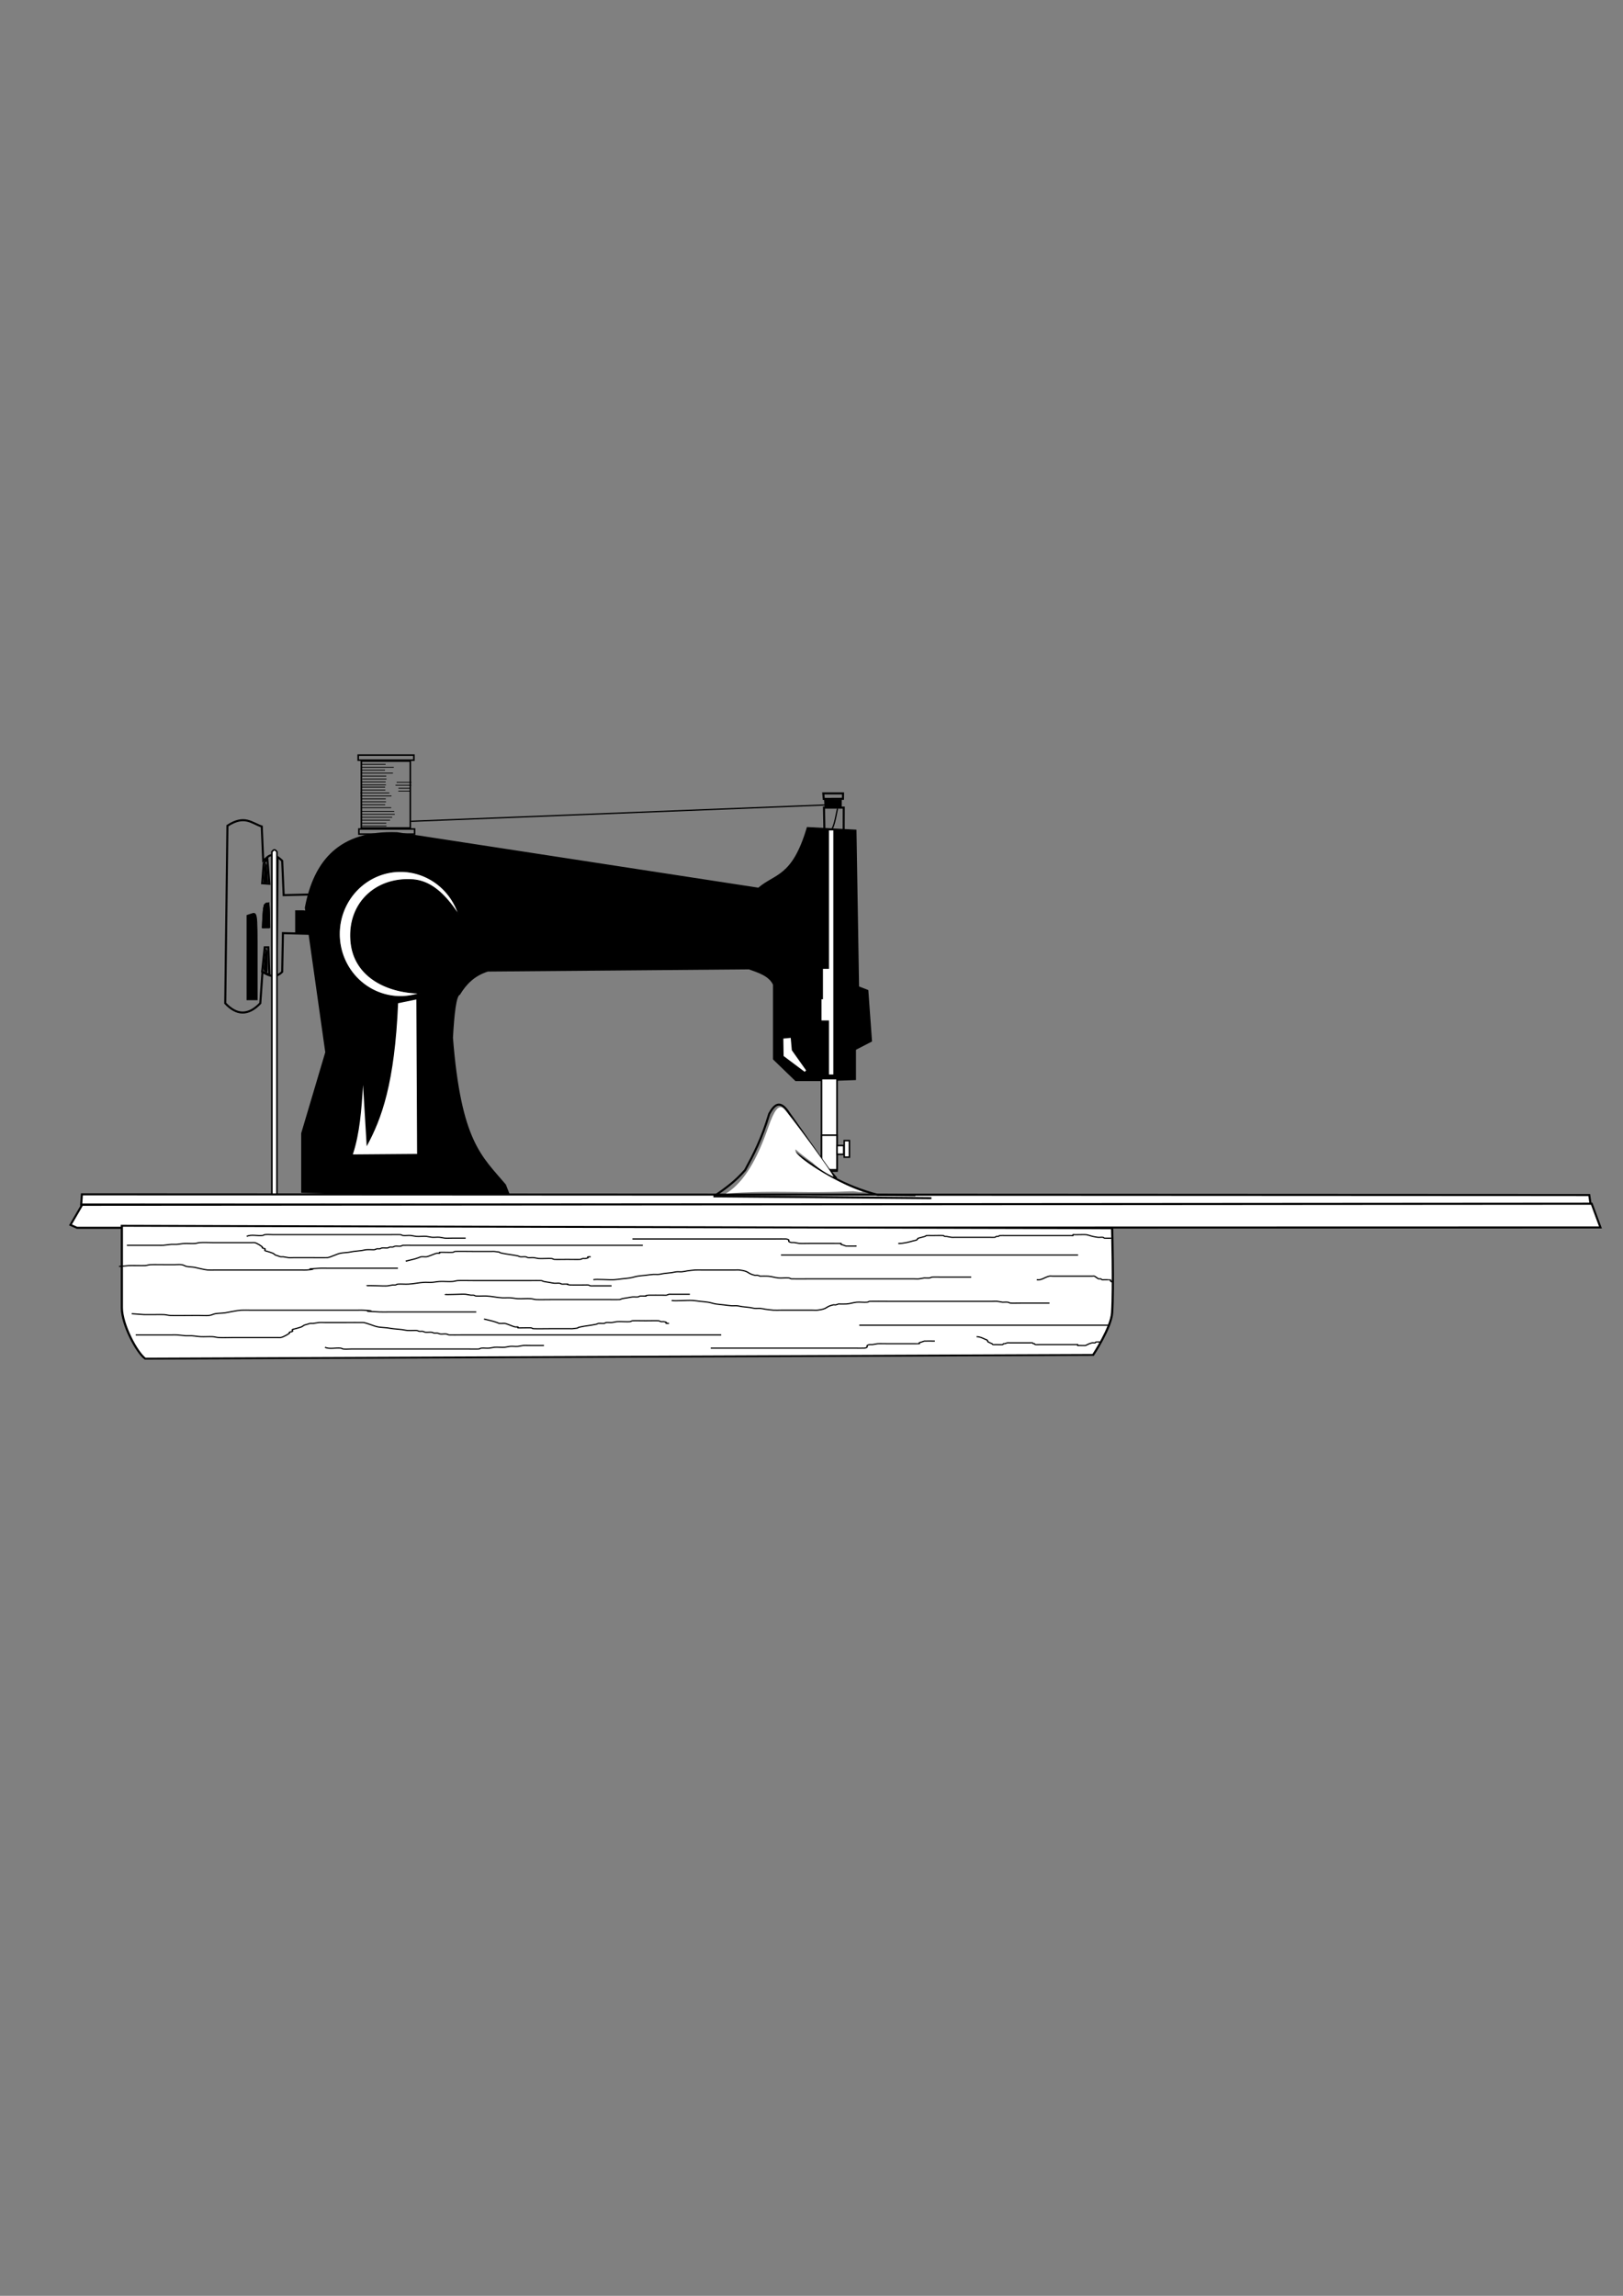 <?xml version="1.0" encoding="UTF-8" standalone="no"?>
<!-- Created with Inkscape (http://www.inkscape.org/) -->

<svg
   xmlns:dc="http://purl.org/dc/elements/1.1/"
   xmlns:cc="http://creativecommons.org/ns#"
   xmlns:rdf="http://www.w3.org/1999/02/22-rdf-syntax-ns#"
   xmlns:svg="http://www.w3.org/2000/svg"
   xmlns="http://www.w3.org/2000/svg"
   xmlns:sodipodi="http://sodipodi.sourceforge.net/DTD/sodipodi-0.dtd"
   xmlns:inkscape="http://www.inkscape.org/namespaces/inkscape"
   width="210mm"
   height="297mm"
   viewBox="0 0 210 297"
   version="1.1"
   id="svg8"
   inkscape:version="0.92.4 (unknown)"
   sodipodi:docname="Sewing Machine.svg">
  <rect x="0" y="0" width="210" height="297" fill="#808080" stroke="none"/>
  <defs
     id="defs2" />
  <sodipodi:namedview
     id="base"
     pagecolor="#ffffff"
     bordercolor="#666666"
     borderopacity="1.0"
     inkscape:pageopacity="0.0"
     inkscape:pageshadow="2"
     inkscape:zoom="0.35"
     inkscape:cx="400"
     inkscape:cy="560"
     inkscape:document-units="mm"
     inkscape:current-layer="layer1"
     showgrid="false"
     inkscape:window-width="1366"
     inkscape:window-height="709"
     inkscape:window-x="0"
     inkscape:window-y="0"
     inkscape:window-maximized="1" />
  <g
     inkscape:label="Layer 1"
     inkscape:groupmode="layer"
     id="layer1">
    <path
       style="fill:none;fill-rule:evenodd;stroke:#000000;stroke-width:0.265px;stroke-linecap:butt;stroke-linejoin:miter;stroke-opacity:1"
       d="m 40.672,115.706 -3.969,0.095 -0.189,-4.441 c -1.454,-1.398 -1.845,-0.456 -2.457,0 l -0.189,-4.441 c -1.289,-0.415 -2.216,-1.553 -4.441,-0.095 l -0.283,22.962 c 1.427,1.522 2.93,1.683 4.536,0 l 0.283,-4.063 c 0.85,0.565 1.701,0.849 2.551,0 l 0.095,-5.008 3.78,0.095 z"
       id="path887"
       inkscape:connector-curvature="0"
       sodipodi:nodetypes="ccccccccccccc" />
    <path
       style="fill:none;fill-rule:evenodd;stroke:#000000;stroke-width:0.265px;stroke-linecap:butt;stroke-linejoin:miter;stroke-opacity:1"
       d="m 35.922,110.855 -0.134,15.368"
       id="path891"
       inkscape:connector-curvature="0" />
    <path
       style="fill:none;fill-rule:evenodd;stroke:#000000;stroke-width:0.265px;stroke-linecap:butt;stroke-linejoin:miter;stroke-opacity:1"
       d="m 34.118,111.724 -0.2,2.539 0.935,0.067 -0.267,-3.274 z"
       id="path893"
       inkscape:connector-curvature="0" />
    <path
       style="fill:none;fill-rule:evenodd;stroke:#000000;stroke-width:0.265px;stroke-linecap:butt;stroke-linejoin:miter;stroke-opacity:1"
       d="m 34.252,117.136 -0.134,2.74 h 0.601 v -2.94 z"
       id="path895"
       inkscape:connector-curvature="0" />
    <path
       style="fill:none;fill-rule:evenodd;stroke:#000000;stroke-width:0.265px;stroke-linecap:butt;stroke-linejoin:miter;stroke-opacity:1"
       d="m 34.252,122.548 -0.334,3.14 0.935,0.401 -0.134,-3.541 z"
       id="path897"
       inkscape:connector-curvature="0" />
    <path
       style="fill:#000000;fill-opacity:1;stroke:#000000;stroke-width:0.4;stroke-miterlimit:4;stroke-dasharray:none;stroke-dashoffset:0;stroke-opacity:1"
       d="m 38.393,119.283 v -1.323 h 0.661 c 0.503,0 0.662,0.079 0.663,0.331 0,0.182 0.055,0.777 0.121,1.323 l 0.119,0.992 h -0.782 -0.782 z"
       id="path918"
       inkscape:connector-curvature="0" />
    <path
       style="fill:#000000;fill-opacity:1;stroke:#000000;stroke-width:0.1;stroke-miterlimit:4;stroke-dasharray:none;stroke-dashoffset:0;stroke-opacity:1"
       d="m 31.953,123.883 v -5.463 l 0.425,-0.141 c 0.927,-0.307 0.898,-0.483 0.898,5.46 v 5.607 h -0.661 -0.661 z"
       id="path920"
       inkscape:connector-curvature="0" />
    <path
       style="fill:#000000;fill-opacity:1;stroke:#000000;stroke-width:0.1;stroke-miterlimit:4;stroke-dasharray:none;stroke-dashoffset:0;stroke-opacity:1"
       d="m 34.193,112.994 c 0.038,-0.637 0.091,-1.195 0.118,-1.241 0.111,-0.186 0.196,0.236 0.261,1.288 l 0.068,1.11 h -0.258 -0.258 z"
       id="path924"
       inkscape:connector-curvature="0" />
    <path
       style="fill:#000000;fill-opacity:1;stroke:#000000;stroke-width:0.1;stroke-miterlimit:4;stroke-dasharray:none;stroke-dashoffset:0;stroke-opacity:1"
       d="m 34.56,118.451 c 1.6e-4,-0.728 0.015,-1.013 0.033,-0.634 0.018,0.379 0.018,0.974 -2.6e-4,1.323 -0.018,0.349 -0.033,0.038 -0.033,-0.689 z"
       id="path926"
       inkscape:connector-curvature="0" />
    <path
       style="fill:#000000;fill-opacity:1;stroke:#000000;stroke-width:0.1;stroke-miterlimit:4;stroke-dasharray:none;stroke-dashoffset:0;stroke-opacity:1"
       d="m 34.061,119.325 c 0.006,-0.325 0.037,-0.966 0.071,-1.426 0.061,-0.832 0.062,-0.836 0.368,-0.964 l 0.307,-0.129 v 1.555 1.555 h -0.378 -0.378 z m 0.511,-0.862 c 0,-0.953 -0.032,-1.346 -0.105,-1.318 -0.107,0.041 -0.225,1.156 -0.226,2.133 0,0.456 0.026,0.543 0.166,0.543 0.151,0 0.166,-0.125 0.165,-1.358 z"
       id="path928"
       inkscape:connector-curvature="0" />
    <path
       style="fill:#000000;fill-opacity:1;stroke:#000000;stroke-width:0.1;stroke-miterlimit:4;stroke-dasharray:none;stroke-dashoffset:0;stroke-opacity:1"
       d="m 34.051,119.325 c 0,-0.377 0.028,-1.038 0.062,-1.47 0.057,-0.737 0.077,-0.793 0.325,-0.921 0.145,-0.075 0.288,-0.137 0.316,-0.137 0.029,0 0.052,0.723 0.052,1.606 v 1.606 h -0.378 -0.378 v -0.685 z m 0.47,-0.856 c 0,-0.772 -0.034,-1.196 -0.086,-1.113 -0.107,0.169 -0.24,2.223 -0.153,2.363 0.168,0.272 0.24,-0.108 0.239,-1.251 z"
       id="path930"
       inkscape:connector-curvature="0" />
    <path
       style="fill:#000000;fill-opacity:1;stroke:#000000;stroke-width:0.1;stroke-miterlimit:4;stroke-dasharray:none;stroke-dashoffset:0;stroke-opacity:1"
       d="m 34.071,118.587 c 0.048,-1.498 0.081,-1.606 0.523,-1.739 l 0.213,-0.064 v 1.613 1.613 h -0.391 -0.391 z m 0.443,-0.136 c 0.003,-0.557 -0.029,-0.887 -0.075,-0.803 -0.098,0.175 -0.205,1.946 -0.123,2.029 0.124,0.124 0.194,-0.311 0.198,-1.226 z"
       id="path932"
       inkscape:connector-curvature="0" />
    <path
       style="fill:#000000;fill-opacity:1;stroke:#000000;stroke-width:0.1;stroke-miterlimit:4;stroke-dasharray:none;stroke-dashoffset:0;stroke-opacity:1"
       d="m 34.016,119.042 c 0.071,-1.647 0.12,-1.944 0.346,-2.102 0.428,-0.3 0.445,-0.245 0.445,1.464 v 1.606 h -0.416 -0.416 z m 0.502,-0.62 c 0.003,-0.312 -0.03,-0.48 -0.089,-0.443 -0.053,0.033 -0.09,0.422 -0.084,0.88 0.009,0.692 0.023,0.762 0.089,0.443 0.043,-0.208 0.081,-0.604 0.084,-0.88 z"
       id="path934"
       inkscape:connector-curvature="0" />
    <path
       style="fill:#000000;fill-opacity:1;stroke:#000000;stroke-width:0.1;stroke-miterlimit:4;stroke-dasharray:none;stroke-dashoffset:0;stroke-opacity:1"
       d="m 33.962,119.614 c 0.003,-0.224 0.038,-0.862 0.077,-1.419 0.074,-1.06 0.215,-1.397 0.585,-1.397 0.141,0 0.175,0.128 0.229,0.874 0.035,0.481 0.049,1.193 0.033,1.583 l -0.031,0.709 -0.449,0.029 -0.449,0.029 z m 0.492,-0.903 c 0.028,-0.221 0.013,-0.402 -0.034,-0.402 -0.047,0 -0.086,0.198 -0.086,0.441 0,0.528 0.049,0.512 0.12,-0.039 z"
       id="path936"
       inkscape:connector-curvature="0" />
    <path
       style="fill:#000000;fill-opacity:1;stroke:#000000;stroke-width:0.1;stroke-miterlimit:4;stroke-dasharray:none;stroke-dashoffset:0;stroke-opacity:1"
       d="m 33.991,118.743 c 0.073,-1.463 0.169,-1.827 0.499,-1.91 0.127,-0.032 0.261,-0.028 0.298,0.008 0.036,0.036 0.08,0.764 0.096,1.618 l 0.03,1.552 h -0.493 -0.493 z"
       id="path938"
       inkscape:connector-curvature="0" />
    <path
       style="fill:#000000;fill-opacity:1;stroke:#000000;stroke-width:0.1;stroke-miterlimit:4;stroke-dasharray:none;stroke-dashoffset:0;stroke-opacity:1"
       d="m 34.289,125.646 c -0.165,-0.121 -0.169,-0.194 -0.061,-1.299 0.063,-0.644 0.14,-1.277 0.173,-1.407 0.058,-0.236 0.058,-0.236 0.126,0.047 0.095,0.397 0.107,2.788 0.014,2.788 -0.042,0 -0.155,-0.058 -0.252,-0.128 z"
       id="path940"
       inkscape:connector-curvature="0" />
    <path
       style="fill:#ffffff;fill-opacity:1;stroke:#000000;stroke-width:0.2;stroke-miterlimit:4;stroke-dasharray:none;stroke-dashoffset:0;stroke-opacity:1"
       d="m 35.173,110.203 c 0.178,-0.169 0.315,-0.501 0.661,0 v 64.078 h -0.661 z"
       id="rect942"
       inkscape:connector-curvature="0"
       sodipodi:nodetypes="ccccc" />
    <path
       style="fill:#000000;fill-rule:evenodd;stroke:#000000;stroke-width:0.265px;stroke-linecap:butt;stroke-linejoin:miter;stroke-opacity:1"
       d="m 65.941,154.849 -0.601,-1.537 c -3.122,-3.693 -5.801,-5.588 -6.864,-19.063 0.173,-3.024 0.418,-5.473 0.945,-5.67 0.81,-1.322 1.873,-2.454 3.685,-3.024 l 33.829,-0.283 c 1.295,0.469 2.649,0.879 3.213,2.079 v 9.638 l 2.835,2.74 h 3.874 l 3.766,-0.131 v -3.875 l 2.071,-1.069 -0.468,-6.481 -1.203,-0.468 -0.334,-20.246 -6.181,-0.334 c -1.923,6.475 -4.195,5.97 -6.348,7.851 l -46.773,-7.185 c -7.427,-0.277 -10.668,3.632 -11.812,9.638 l 2.646,18.71 -3.118,10.489 v 7.56 z"
       id="path826"
       inkscape:connector-curvature="0"
       sodipodi:nodetypes="cccccccccccccccccccccccc" />
    <g
       id="g1598"
       transform="translate(-384.356,148.713)">
      <path
         inkscape:connector-curvature="0"
         id="path828"
         d="m 394.954,5.792 195.036,0.094 0.189,1.323 -195.319,-0.094 z"
         style="fill:#ffffff;fill-rule:evenodd;stroke:#000000;stroke-width:0.265px;stroke-linecap:butt;stroke-linejoin:miter;stroke-opacity:1" />
      <path
         inkscape:connector-curvature="0"
         id="path830"
         d="m 394.986,7.147 -1.512,2.599 0.85,0.378 197.115,-0.047 -1.134,-3.071 z"
         style="fill:#ffffff;fill-rule:evenodd;stroke:#000000;stroke-width:0.265px;stroke-linecap:butt;stroke-linejoin:miter;stroke-opacity:1" />
    </g>
    <path
       style="fill:#ffffff;fill-rule:evenodd;stroke:none;stroke-width:0.1;stroke-linecap:butt;stroke-linejoin:miter;stroke-miterlimit:4;stroke-dasharray:none;stroke-opacity:1"
       d="m 53.873,129.294 0.095,19.983 -8.315,0.066 c 0.903,-2.74 1.116,-5.731 1.323,-8.993 l 0.472,7.938 c 1.944,-3.567 3.619,-8.15 4.063,-18.509 z"
       id="path866"
       inkscape:connector-curvature="0"
       sodipodi:nodetypes="ccccccc" />
    <path
       style="fill:#ffffff;fill-opacity:1;stroke:#000000;stroke-width:0.1;stroke-miterlimit:4;stroke-dasharray:none;stroke-dashoffset:0;stroke-opacity:1"
       d="m 51.829,112.743 a 7.918,8.085 0 0 0 -7.918,8.085 7.918,8.085 0 0 0 7.918,8.085 7.918,8.085 0 0 0 2.492,-0.422 c -4.493,-0.105 -8.482,-2.272 -8.912,-6.605 -0.492,-4.957 3.17,-8.417 7.985,-8.085 2.696,0.186 4.552,2.431 5.966,4.561 a 7.918,8.085 0 0 0 -7.531,-5.619 z"
       id="path868"
       inkscape:connector-curvature="0" />
    <path
       style="fill:#ffffff;fill-rule:evenodd;stroke:#ffffff;stroke-width:0.265;stroke-linecap:butt;stroke-linejoin:miter;stroke-miterlimit:4;stroke-dasharray:none;stroke-opacity:1"
       d="m 104.196,138.551 -1.871,-2.639 -0.134,-1.503 -0.702,0.067 0.033,2.071 z"
       id="path966"
       inkscape:connector-curvature="0" />
    <g
       id="g1034"
       transform="translate(-84.668,141.079)">
      <rect
         y="-1.54"
         x="190.964"
         height="11.96"
         width="2.005"
         id="rect968"
         style="fill:#ffffff;fill-opacity:1;stroke:#000000;stroke-width:0.2;stroke-miterlimit:4;stroke-dasharray:none;stroke-dashoffset:0;stroke-opacity:1" />
      <rect
         y="5.776"
         x="190.964"
         height="4.477"
         width="2.005"
         id="rect968-7"
         style="fill:#ffffff;fill-opacity:1;stroke:#000000;stroke-width:0.2;stroke-miterlimit:4;stroke-dasharray:none;stroke-dashoffset:0;stroke-opacity:1" />
      <rect
         y="7.113"
         x="192.969"
         height="1.136"
         width="0.869"
         id="rect968-7-2"
         style="fill:#ffffff;fill-opacity:1;stroke:#000000;stroke-width:0.2;stroke-miterlimit:4;stroke-dasharray:none;stroke-dashoffset:0;stroke-opacity:1" />
      <rect
         y="6.478"
         x="193.904"
         height="2.138"
         width="0.668"
         id="rect968-7-2-1"
         style="fill:#ffffff;fill-opacity:1;stroke:#000000;stroke-width:0.2;stroke-miterlimit:4;stroke-dasharray:none;stroke-dashoffset:0;stroke-opacity:1" />
    </g>
    <g
       id="g1045"
       transform="translate(-104.714,137.467)">
      <path
         sodipodi:nodetypes="cccccc"
         inkscape:connector-curvature="0"
         id="path1036"
         d="m 197.162,17.25 c 1.323,-0.908 2.646,-1.83 3.969,-3.355 1.082,-1.997 2.159,-4.045 3.118,-7.276 0.658,-1.185 1.395,-1.899 2.551,-0.094 l 5.055,7.182 1.087,1.276"
         style="fill:none;fill-rule:evenodd;stroke:#000000;stroke-width:0.265px;stroke-linecap:butt;stroke-linejoin:miter;stroke-opacity:1" />
      <path
         sodipodi:nodetypes="ccc"
         inkscape:connector-curvature="0"
         id="path1038"
         d="m 206.989,11.156 c 3.362,2.73 7.049,4.858 11.292,5.953 l 4.866,0.047"
         style="fill:none;fill-rule:evenodd;stroke:#000000;stroke-width:0.265px;stroke-linecap:butt;stroke-linejoin:miter;stroke-opacity:1" />
      <path
         inkscape:connector-curvature="0"
         id="path1040"
         d="m 197.02,17.298 28.206,0.236"
         style="fill:none;fill-rule:evenodd;stroke:#000000;stroke-width:0.265px;stroke-linecap:butt;stroke-linejoin:miter;stroke-opacity:1" />
    </g>
    <path
       style="fill:#ffffff;fill-opacity:1;stroke:none;stroke-width:0.2;stroke-miterlimit:4;stroke-dasharray:none;stroke-dashoffset:0;stroke-opacity:1"
       d="m 102.851,154.2 c -8.999,-0.135 -9.329,0.488 -8.697,0.064 2.159,-1.448 3.791,-4.228 5.256,-8.445 0.776,-2.236 1.342,-2.939 1.961,-2.437 0.6,0.486 6.603,8.675 6.449,8.831 2.6e-4,0.029 -1.687,-0.747 -2.673,-1.795 -2.41,-1.721 -2.223,-1.92 -2.223,-1.571 0,0.838 5.025,4.014 8.439,5.24 0.818,0.294 -0.65,0.042 -0.952,0.018 -0.302,-0.024 -2.275,0.175 -7.559,0.095 z"
       id="path1049"
       inkscape:connector-curvature="0"
       sodipodi:nodetypes="ccccccsccsc" />
    <path
       style="fill:none;fill-rule:evenodd;stroke:#000000;stroke-width:0.265px;stroke-linecap:butt;stroke-linejoin:miter;stroke-opacity:1"
       d="m 109.162,107.592 -2.485,0.195 -0.062,-3.307 h 2.558 z"
       id="path916"
       inkscape:connector-curvature="0"
       sodipodi:nodetypes="ccccc" />
    <path
       style="fill:none;fill-rule:evenodd;stroke:#000000;stroke-width:0.165;stroke-linecap:butt;stroke-linejoin:miter;stroke-miterlimit:4;stroke-dasharray:none;stroke-opacity:1"
       d="m 108.362,104.604 c -0.253,1.18 -0.43,2.51 -0.998,3.058"
       id="path919"
       inkscape:connector-curvature="0"
       sodipodi:nodetypes="cc" />
    <path
       style="fill:#000000;fill-rule:evenodd;stroke:#000000;stroke-width:0.265px;stroke-linecap:butt;stroke-linejoin:miter;stroke-opacity:1"
       d="m 108.775,104.337 -1.961,-0.053 -0.046,-0.713 h 2.014 z"
       id="path916-0"
       inkscape:connector-curvature="0"
       sodipodi:nodetypes="ccccc" />
    <path
       style="fill:none;fill-rule:evenodd;stroke:#000000;stroke-width:0.265;stroke-linecap:butt;stroke-linejoin:miter;stroke-miterlimit:4;stroke-dasharray:none;stroke-opacity:1"
       d="m 109.068,103.341 -2.48,0.013 -0.062,-0.713 h 2.553 z"
       id="path916-0-5"
       inkscape:connector-curvature="0"
       sodipodi:nodetypes="ccccc" />
    <g
       id="g998"
       transform="translate(-175.294,179.72)">
      <rect
         y="-72.293"
         x="282.555"
         height="31.575"
         width="0.562"
         id="rect963"
         style="fill:#ffffff;fill-opacity:1;stroke:#ffffff;stroke-width:0;stroke-miterlimit:4;stroke-dasharray:none;stroke-dashoffset:0;stroke-opacity:1" />
      <rect
         y="-50.453"
         x="281.588"
         height="2.746"
         width="1.061"
         id="rect963-0"
         style="fill:#ffffff;fill-opacity:1;stroke:#ffffff;stroke-width:0;stroke-miterlimit:4;stroke-dasharray:none;stroke-dashoffset:0;stroke-opacity:1" />
      <rect
         y="-54.384"
         x="281.775"
         height="3.994"
         width="1.061"
         id="rect963-0-1"
         style="fill:#ffffff;fill-opacity:1;stroke:#ffffff;stroke-width:0;stroke-miterlimit:4;stroke-dasharray:none;stroke-dashoffset:0;stroke-opacity:1" />
    </g>
    <rect
       style="fill:none;fill-opacity:1;stroke:#ffffff;stroke-width:0;stroke-miterlimit:4;stroke-dasharray:none;stroke-dashoffset:0;stroke-opacity:1"
       id="rect1000"
       width="6.707"
       height="8.648"
       x="46.543"
       y="98.519" />
    <rect
       style="fill:none;fill-opacity:1;stroke:#000000;stroke-width:0.2;stroke-miterlimit:4;stroke-dasharray:none;stroke-dashoffset:0;stroke-opacity:1"
       id="rect1000-5"
       width="6.333"
       height="8.648"
       x="46.756"
       y="98.461"
       inkscape:transform-center-x="-1.4998124"
       inkscape:transform-center-y="-1.7649874" />
    <rect
       style="fill:none;fill-opacity:1;stroke:#000000;stroke-width:0.2;stroke-miterlimit:4;stroke-dasharray:none;stroke-dashoffset:0;stroke-opacity:1"
       id="rect1000-5-7"
       width="7.206"
       height="0.661"
       x="46.44"
       y="107.244"
       inkscape:transform-center-x="-1.7067395"
       inkscape:transform-center-y="-0.13490147" />
    <rect
       style="fill:none;fill-opacity:1;stroke:#000000;stroke-width:0.2;stroke-miterlimit:4;stroke-dasharray:none;stroke-dashoffset:0;stroke-opacity:1"
       id="rect1000-5-7-3"
       width="7.206"
       height="0.661"
       x="46.348"
       y="97.682"
       inkscape:transform-center-x="-1.7067395"
       inkscape:transform-center-y="-0.13490147" />
    <path
       style="fill:none;fill-rule:evenodd;stroke:#000000;stroke-width:0.1;stroke-linecap:butt;stroke-linejoin:miter;stroke-miterlimit:4;stroke-dasharray:none;stroke-opacity:1"
       d="m 46.888,106.865 h 3.12"
       id="path1053-9-8"
       inkscape:connector-curvature="0" />
    <path
       style="fill:none;fill-rule:evenodd;stroke:#000000;stroke-width:0.1;stroke-linecap:butt;stroke-linejoin:miter;stroke-miterlimit:4;stroke-dasharray:none;stroke-opacity:1"
       d="m 46.857,106.487 h 3.12"
       id="path1053-8-9-95"
       inkscape:connector-curvature="0" />
    <path
       style="fill:none;fill-rule:evenodd;stroke:#000000;stroke-width:0.1;stroke-linecap:butt;stroke-linejoin:miter;stroke-miterlimit:4;stroke-dasharray:none;stroke-opacity:1"
       d="m 46.724,106.104 h 3.744"
       id="path1053-7-0"
       inkscape:connector-curvature="0" />
    <path
       style="fill:none;fill-rule:evenodd;stroke:#000000;stroke-width:0.1;stroke-linecap:butt;stroke-linejoin:miter;stroke-miterlimit:4;stroke-dasharray:none;stroke-opacity:1"
       d="m 46.693,105.725 h 4.056"
       id="path1053-8-3-9"
       inkscape:connector-curvature="0" />
    <path
       style="fill:none;fill-rule:evenodd;stroke:#000000;stroke-width:0.1;stroke-linecap:butt;stroke-linejoin:miter;stroke-miterlimit:4;stroke-dasharray:none;stroke-opacity:1"
       d="m 46.802,105.344 h 4.275"
       id="path1053-9-2-1"
       inkscape:connector-curvature="0" />
    <path
       style="fill:none;fill-rule:evenodd;stroke:#000000;stroke-width:0.1;stroke-linecap:butt;stroke-linejoin:miter;stroke-miterlimit:4;stroke-dasharray:none;stroke-opacity:1"
       d="m 46.771,104.965 h 4.243"
       id="path1053-8-9-9-9"
       inkscape:connector-curvature="0" />
    <path
       style="fill:none;fill-rule:evenodd;stroke:#000000;stroke-width:0.1;stroke-linecap:butt;stroke-linejoin:miter;stroke-miterlimit:4;stroke-dasharray:none;stroke-opacity:1"
       d="m 46.747,104.486 h 3.869"
       id="path1053-74-2"
       inkscape:connector-curvature="0" />
    <path
       style="fill:none;fill-rule:evenodd;stroke:#000000;stroke-width:0.1;stroke-linecap:butt;stroke-linejoin:miter;stroke-miterlimit:4;stroke-dasharray:none;stroke-opacity:1"
       d="m 46.716,104.107 h 3.12"
       id="path1053-8-1-8"
       inkscape:connector-curvature="0" />
    <path
       style="fill:none;fill-rule:evenodd;stroke:#000000;stroke-width:0.1;stroke-linecap:butt;stroke-linejoin:miter;stroke-miterlimit:4;stroke-dasharray:none;stroke-opacity:1"
       d="m 46.825,103.726 h 3.12"
       id="path1053-9-8-0"
       inkscape:connector-curvature="0" />
    <path
       style="fill:none;fill-rule:evenodd;stroke:#000000;stroke-width:0.1;stroke-linecap:butt;stroke-linejoin:miter;stroke-miterlimit:4;stroke-dasharray:none;stroke-opacity:1"
       d="m 46.794,103.347 h 3.12"
       id="path1053-8-9-95-5"
       inkscape:connector-curvature="0" />
    <path
       style="fill:none;fill-rule:evenodd;stroke:#000000;stroke-width:0.1;stroke-linecap:butt;stroke-linejoin:miter;stroke-miterlimit:4;stroke-dasharray:none;stroke-opacity:1"
       d="m 46.661,102.964 h 3.994"
       id="path1053-7-0-8"
       inkscape:connector-curvature="0" />
    <path
       style="fill:none;fill-rule:evenodd;stroke:#000000;stroke-width:0.1;stroke-linecap:butt;stroke-linejoin:miter;stroke-miterlimit:4;stroke-dasharray:none;stroke-opacity:1"
       d="m 46.63,102.586 h 3.744"
       id="path1053-8-3-9-1"
       inkscape:connector-curvature="0" />
    <path
       style="fill:none;fill-rule:evenodd;stroke:#000000;stroke-width:0.1;stroke-linecap:butt;stroke-linejoin:miter;stroke-miterlimit:4;stroke-dasharray:none;stroke-opacity:1"
       d="m 46.739,102.204 h 3.12"
       id="path1053-9-2-1-5"
       inkscape:connector-curvature="0" />
    <path
       style="fill:none;fill-rule:evenodd;stroke:#000000;stroke-width:0.1;stroke-linecap:butt;stroke-linejoin:miter;stroke-miterlimit:4;stroke-dasharray:none;stroke-opacity:1"
       d="m 46.708,101.826 h 3.12"
       id="path1053-8-9-9-9-3"
       inkscape:connector-curvature="0" />
    <path
       style="fill:none;fill-rule:evenodd;stroke:#000000;stroke-width:0.1;stroke-linecap:butt;stroke-linejoin:miter;stroke-miterlimit:4;stroke-dasharray:none;stroke-opacity:1"
       d="m 46.81,101.537 h 3.12"
       id="path1053-74-1"
       inkscape:connector-curvature="0" />
    <path
       style="fill:none;fill-rule:evenodd;stroke:#000000;stroke-width:0.1;stroke-linecap:butt;stroke-linejoin:miter;stroke-miterlimit:4;stroke-dasharray:none;stroke-opacity:1"
       d="m 46.779,101.158 h 3.12"
       id="path1053-8-1-86"
       inkscape:connector-curvature="0" />
    <path
       style="fill:none;fill-rule:evenodd;stroke:#000000;stroke-width:0.1;stroke-linecap:butt;stroke-linejoin:miter;stroke-miterlimit:4;stroke-dasharray:none;stroke-opacity:1"
       d="m 46.888,100.777 h 3.12"
       id="path1053-9-8-8"
       inkscape:connector-curvature="0" />
    <path
       style="fill:none;fill-rule:evenodd;stroke:#000000;stroke-width:0.1;stroke-linecap:butt;stroke-linejoin:miter;stroke-miterlimit:4;stroke-dasharray:none;stroke-opacity:1"
       d="m 46.857,100.398 h 3.12"
       id="path1053-8-9-95-6"
       inkscape:connector-curvature="0" />
    <path
       style="fill:none;fill-rule:evenodd;stroke:#000000;stroke-width:0.1;stroke-linecap:butt;stroke-linejoin:miter;stroke-miterlimit:4;stroke-dasharray:none;stroke-opacity:1"
       d="m 46.724,100.015 h 4.119"
       id="path1053-7-0-9"
       inkscape:connector-curvature="0" />
    <path
       style="fill:none;fill-rule:evenodd;stroke:#000000;stroke-width:0.1;stroke-linecap:butt;stroke-linejoin:miter;stroke-miterlimit:4;stroke-dasharray:none;stroke-opacity:1"
       d="m 46.693,99.637 h 3.12"
       id="path1053-8-3-9-6"
       inkscape:connector-curvature="0" />
    <path
       style="fill:none;fill-rule:evenodd;stroke:#000000;stroke-width:0.1;stroke-linecap:butt;stroke-linejoin:miter;stroke-miterlimit:4;stroke-dasharray:none;stroke-opacity:1"
       d="m 46.802,99.255 h 4.15"
       id="path1053-9-2-1-50"
       inkscape:connector-curvature="0" />
    <path
       style="fill:none;fill-rule:evenodd;stroke:#000000;stroke-width:0.1;stroke-linecap:butt;stroke-linejoin:miter;stroke-miterlimit:4;stroke-dasharray:none;stroke-opacity:1"
       d="m 46.771,98.877 h 3.12"
       id="path1053-8-9-9-9-5"
       inkscape:connector-curvature="0" />
    <path
       style="fill:none;fill-rule:evenodd;stroke:#000000;stroke-width:0.1;stroke-linecap:butt;stroke-linejoin:miter;stroke-miterlimit:4;stroke-dasharray:none;stroke-opacity:1"
       d="m 53.133,102.347 h -1.596"
       id="path1053-9-8-0-0"
       inkscape:connector-curvature="0" />
    <path
       style="fill:none;fill-rule:evenodd;stroke:#000000;stroke-width:0.1;stroke-linecap:butt;stroke-linejoin:miter;stroke-miterlimit:4;stroke-dasharray:none;stroke-opacity:1"
       d="m 53.149,101.968 h -1.596"
       id="path1053-8-9-95-5-5"
       inkscape:connector-curvature="0" />
    <path
       style="fill:none;fill-rule:evenodd;stroke:#000000;stroke-width:0.1;stroke-linecap:butt;stroke-linejoin:miter;stroke-miterlimit:4;stroke-dasharray:none;stroke-opacity:1"
       d="m 53.217,101.585 h -2.043"
       id="path1053-7-0-8-5"
       inkscape:connector-curvature="0" />
    <path
       style="fill:none;fill-rule:evenodd;stroke:#000000;stroke-width:0.1;stroke-linecap:butt;stroke-linejoin:miter;stroke-miterlimit:4;stroke-dasharray:none;stroke-opacity:1"
       d="m 53.233,101.206 h -1.916"
       id="path1053-8-3-9-1-8"
       inkscape:connector-curvature="0" />
    <path
       style="fill:none;fill-rule:evenodd;stroke:#000000;stroke-width:0.165;stroke-linecap:butt;stroke-linejoin:miter;stroke-miterlimit:4;stroke-dasharray:none;stroke-opacity:1"
       d="M 53.19,106.248 106.98,104.126"
       id="path1270"
       inkscape:connector-curvature="0" />
    <g
       id="g1475"
       transform="matrix(1,0,0,0.85,-378.221,150.003)"
       style="fill:#ffffff;stroke-width:1.084">
      <path
         sodipodi:nodetypes="csccscc"
         inkscape:connector-curvature="0"
         id="path832"
         d="m 522.12,10.463 c 0,0 0.211,8.922 0,12.851 -0.123,2.29 -2.457,6.426 -2.457,6.426 l -122.653,0.567 c -1.097,-0.93 -3.024,-5.203 -3.024,-7.749 V 10.085 Z"
         style="fill:#ffffff;fill-rule:evenodd;stroke:#000000;stroke-width:0.287;stroke-linecap:butt;stroke-linejoin:miter;stroke-miterlimit:4;stroke-dasharray:none;stroke-opacity:1" />
      <path
         inkscape:connector-curvature="0"
         id="path1294"
         d="m 394.637,13.051 c 1.349,0 2.698,0 4.046,0 0.225,0 0.454,0.018 0.674,0 0.349,-0.028 0.663,-0.107 1.012,-0.134 0.22,-0.018 0.454,0.018 0.674,0 0.349,-0.028 0.66,-0.114 1.012,-0.134 0.445,-0.025 0.905,0.029 1.349,0 0.248,-0.016 0.428,-0.115 0.674,-0.134 0.551,-0.044 1.124,0 1.686,0 0.899,0 1.798,0 2.698,0 0.674,0 1.349,0 2.023,0 0.112,0 0.225,0 0.337,0 0.112,0 0.237,-0.02 0.337,0 0.333,0.066 0.901,0.539 1.012,0.672 0.036,0.042 -0.05,0.094 0,0.134 0.071,0.057 0.287,0.074 0.337,0.134 0.071,0.085 -0.071,0.184 0,0.269 0.05,0.06 0.225,0.09 0.337,0.134 0.225,0.09 0.484,0.167 0.674,0.269 0.151,0.08 0.198,0.185 0.337,0.269 0.088,0.053 0.225,0.09 0.337,0.134 0.112,0.045 0.195,0.106 0.337,0.134 0.101,0.02 0.231,-0.014 0.337,0 0.238,0.032 0.436,0.103 0.674,0.134 0.213,0.028 0.45,0 0.674,0 0.787,0 1.574,0 2.36,0 0.215,0 1.926,0.019 2.023,0 0.478,-0.095 1.196,-0.555 1.686,-0.672 0.305,-0.073 0.682,-0.082 1.012,-0.134 0.233,-0.037 0.441,-0.097 0.674,-0.134 0.33,-0.053 0.682,-0.082 1.012,-0.134 0.233,-0.037 0.431,-0.11 0.674,-0.134 0.218,-0.022 0.45,0 0.674,0 0.112,0 0.237,0.02 0.337,0 0.142,-0.028 0.195,-0.106 0.337,-0.134 0.101,-0.02 0.237,0.02 0.337,0 0.142,-0.028 0.186,-0.114 0.337,-0.134 0.213,-0.028 0.461,0.028 0.674,0 0.151,-0.02 0.195,-0.106 0.337,-0.134 0.101,-0.02 0.237,0.02 0.337,0 0.142,-0.028 0.195,-0.106 0.337,-0.134 0.201,-0.04 0.473,0.04 0.674,0 0.142,-0.028 0.195,-0.106 0.337,-0.134 0.103,-0.02 1.116,0 1.349,0 0.899,0 1.798,0 2.698,0 1.574,0 3.147,0 4.721,0 7.419,0 14.837,0 22.256,0"
         style="fill:#ffffff;fill-rule:evenodd;stroke:#000000;stroke-width:0.179;stroke-linecap:butt;stroke-linejoin:miter;stroke-miterlimit:4;stroke-dasharray:none;stroke-opacity:1" />
      <path
         inkscape:connector-curvature="0"
         id="path1296"
         d="m 393.625,16.275 c 1.676,-0.167 0.885,-0.134 2.36,-0.134 0.337,0 0.681,0.026 1.012,0 0.246,-0.02 0.428,-0.115 0.674,-0.134 0.362,-0.029 1.828,0 2.36,0 0.225,0 0.45,0 0.674,0 0.337,0 0.699,-0.05 1.012,0 0.295,0.047 0.402,0.204 0.674,0.269 0.305,0.073 0.694,0.071 1.012,0.134 0.227,0.045 1.265,0.37 1.686,0.403 0.331,0.026 0.674,0 1.012,0 0.337,0 0.674,0 1.012,0 1.461,0 2.922,0 4.384,0 1.574,0 3.147,0 4.721,0 0.337,0 0.674,0 1.012,0 0.225,0 0.456,0.022 0.674,0 2.201,-0.219 -1.274,-0.072 1.686,-0.269 0.333,-0.022 0.674,0 1.012,0 0.787,0 1.574,0 2.36,0 2.248,0 4.496,0 6.744,0"
         style="fill:#ffffff;fill-rule:evenodd;stroke:#000000;stroke-width:0.179;stroke-linecap:butt;stroke-linejoin:miter;stroke-miterlimit:4;stroke-dasharray:none;stroke-opacity:1" />
      <path
         inkscape:connector-curvature="0"
         id="path1298"
         d="m 479.275,14.529 c 12.814,0 25.628,0 38.441,0"
         style="fill:#ffffff;fill-rule:evenodd;stroke:#000000;stroke-width:0.179;stroke-linecap:butt;stroke-linejoin:miter;stroke-miterlimit:4;stroke-dasharray:none;stroke-opacity:1" />
      <path
         inkscape:connector-curvature="0"
         id="path1300"
         d="m 494.452,12.782 c 0.789,-0.015 1.283,-0.199 1.937,-0.403 0.143,-0.045 0.317,-0.064 0.431,-0.134 0.113,-0.071 0.102,-0.198 0.215,-0.269 0.014,-0.009 0.821,-0.252 0.861,-0.269 0.084,-0.035 0.124,-0.106 0.215,-0.134 0.066,-0.02 0.549,0 0.646,0 0.292,0 1.364,-0.03 1.507,0 0.096,0.02 0.125,0.106 0.215,0.134 0.064,0.02 0.146,-0.011 0.215,0 0.22,0.034 0.423,0.107 0.646,0.134 0.141,0.018 0.287,0 0.431,0 0.215,0 0.431,0 0.646,0 0.718,0 1.435,0 2.153,0 0.574,0 1.148,0 1.722,0 0.097,0 0.58,0.02 0.646,0 0.091,-0.028 0.125,-0.106 0.215,-0.134 0.064,-0.02 0.151,0.02 0.215,0 0.091,-0.028 0.124,-0.106 0.215,-0.134 0.057,-0.018 0.749,0 0.861,0 0.718,0 1.435,0 2.153,0 1.363,0 2.727,0 4.09,0 0.646,0 1.292,0 1.937,0 0.072,0 0.144,0 0.215,0 0.072,0 0.165,0.032 0.215,0 0.051,-0.032 -0.051,-0.103 0,-0.134 0.051,-0.032 0.144,0 0.215,0 0.072,0 0.144,0 0.215,0 0.209,0 1.163,-0.027 1.292,0 0.304,0.063 0.563,0.194 0.861,0.269 0.211,0.053 0.426,0.1 0.646,0.134 0.146,0.023 0.528,-0.037 0.646,0 0.091,0.028 0.125,0.106 0.215,0.134 0.057,0.018 0.749,0 0.861,0"
         style="fill:#ffffff;fill-rule:evenodd;stroke:#000000;stroke-width:0.179;stroke-linecap:butt;stroke-linejoin:miter;stroke-miterlimit:4;stroke-dasharray:none;stroke-opacity:1" />
      <path
         inkscape:connector-curvature="0"
         id="path1304"
         d="m 454.996,18.291 c 0.381,-0.124 2.04,0.052 2.698,0 0.349,-0.028 0.674,-0.09 1.012,-0.134 0.337,-0.045 0.694,-0.071 1.012,-0.134 0.362,-0.072 0.649,-0.196 1.012,-0.269 0.318,-0.063 0.674,-0.09 1.012,-0.134 0.337,-0.045 0.663,-0.107 1.012,-0.134 0.22,-0.018 0.456,0.022 0.674,0 0.244,-0.024 0.441,-0.097 0.674,-0.134 0.33,-0.053 0.682,-0.082 1.012,-0.134 0.233,-0.037 0.431,-0.11 0.674,-0.134 0.218,-0.022 0.456,0.022 0.674,0 0.244,-0.024 0.45,-0.09 0.674,-0.134 0.337,-0.045 0.663,-0.107 1.012,-0.134 0.331,-0.026 0.674,0 1.012,0 0.674,0 1.349,0 2.023,0 0.674,0 1.349,0 2.023,0 0.225,0 0.461,-0.028 0.674,0 1.372,0.182 0.945,0.52 2.023,0.806 0.094,0.025 0.237,-0.02 0.337,0 0.142,0.028 0.225,0.09 0.337,0.134 0.337,0 0.681,-0.026 1.012,0 0.493,0.039 0.872,0.205 1.349,0.269 0.358,0.048 0.99,-0.048 1.349,0 0.151,0.02 0.195,0.106 0.337,0.134 0.097,0.019 2.16,0 2.36,0 1.349,0 2.698,0 4.046,0 2.36,0 4.721,0 7.081,0 0.787,0 1.574,0 2.36,0 0.225,0 0.461,0.028 0.674,0 0.225,-0.045 0.45,-0.09 0.674,-0.134 0.225,0 0.461,0.028 0.674,0 0.151,-0.02 0.186,-0.114 0.337,-0.134 0.181,-0.024 1.063,0 1.349,0 1.236,0 2.473,0 3.709,0"
         style="fill:#ffffff;fill-rule:evenodd;stroke:#000000;stroke-width:0.179;stroke-linecap:butt;stroke-linejoin:miter;stroke-miterlimit:4;stroke-dasharray:none;stroke-opacity:1" />
      <path
         inkscape:connector-curvature="0"
         id="path1306"
         d="m 460.054,12.094 c 5.283,0 10.566,0 15.849,0 0.899,0 1.798,0 2.698,0 0.176,0 1.26,-0.018 1.349,0 0.704,0.14 -0.03,0.397 0.674,0.537 0.101,0.02 0.231,-0.014 0.337,0 0.238,0.032 0.436,0.103 0.674,0.134 0.182,0.024 1.234,0 1.349,0 0.899,0 1.798,0 2.698,0 0.124,0 1.335,-0.005 1.349,0 0.079,0.032 -0.05,0.094 0,0.134 0.071,0.057 0.225,0.09 0.337,0.134 0.112,0.045 0.195,0.106 0.337,0.134 0.089,0.018 1.173,0 1.349,0"
         style="fill:#ffffff;fill-rule:evenodd;stroke:#000000;stroke-width:0.179;stroke-linecap:butt;stroke-linejoin:miter;stroke-miterlimit:4;stroke-dasharray:none;stroke-opacity:1" />
      <path
         inkscape:connector-curvature="0"
         id="path1308"
         d="m 410.148,11.699 c 0.558,-0.334 1.375,-0.048 2.023,-0.134 0.151,-0.02 0.186,-0.114 0.337,-0.134 0.32,-0.042 0.674,0 1.012,0 0.899,0 1.798,0 2.698,0 3.035,0 6.07,0 9.105,0 1.124,0 2.248,0 3.372,0 0.233,0 1.246,-0.02 1.349,0 0.142,0.028 0.186,0.114 0.337,0.134 0.32,0.042 0.692,-0.042 1.012,0 0.238,0.032 0.436,0.103 0.674,0.134 0.358,0.048 0.99,-0.048 1.349,0 0.238,0.032 0.436,0.103 0.674,0.134 0.303,0.04 0.708,-0.04 1.012,0 0.238,0.032 0.436,0.103 0.674,0.134 0.19,0.025 0.79,0 1.012,0 0.562,0 1.124,0 1.686,0"
         style="fill:#ffffff;fill-rule:evenodd;stroke:#000000;stroke-width:0.179;stroke-linecap:butt;stroke-linejoin:miter;stroke-miterlimit:4;stroke-dasharray:none;stroke-opacity:1" />
      <path
         inkscape:connector-curvature="0"
         id="path1310"
         d="m 430.717,15.469 c 1.476,-0.441 0.951,-0.245 1.686,-0.537 0.112,-0.045 0.186,-0.114 0.337,-0.134 0.213,-0.028 0.461,0.028 0.674,0 0.256,-0.034 1.039,-0.476 1.349,-0.537 0.101,-0.02 0.258,0.032 0.337,0 0.079,-0.032 -0.079,-0.103 0,-0.134 0.075,-0.03 1.485,0.027 1.686,0 0.151,-0.02 0.183,-0.119 0.337,-0.134 0.292,-0.029 1.925,0 2.36,0 0.562,0 1.124,0 1.686,0 0.225,0 0.45,0 0.674,0 0.112,0 0.231,-0.014 0.337,0 1.222,0.162 0.24,0.064 1.012,0.269 0.623,0.165 1.401,0.238 2.023,0.403 0.132,0.035 0.186,0.114 0.337,0.134 0.213,0.028 0.461,-0.028 0.674,0 0.151,0.02 0.186,0.114 0.337,0.134 0.213,0.028 0.456,-0.022 0.674,0 0.244,0.024 0.436,0.103 0.674,0.134 0.299,0.04 1.465,-0.044 1.686,0 0.142,0.028 0.195,0.106 0.337,0.134 0.122,0.024 1.451,0 1.686,0 0.235,0 1.564,0.024 1.686,0 0.142,-0.028 0.195,-0.106 0.337,-0.134 0.101,-0.02 0.237,0.02 0.337,0 0.807,-0.161 -0.213,-0.269 0.674,-0.269"
         style="fill:#ffffff;fill-rule:evenodd;stroke:#000000;stroke-width:0.179;stroke-linecap:butt;stroke-linejoin:miter;stroke-miterlimit:4;stroke-dasharray:none;stroke-opacity:1" />
      <path
         inkscape:connector-curvature="0"
         id="path1312"
         d="m 425.659,19.231 c 0.051,-0.115 2.245,0.06 2.698,0 0.238,-0.032 0.436,-0.103 0.674,-0.134 0.107,-0.014 0.237,0.02 0.337,0 0.142,-0.028 0.181,-0.122 0.337,-0.134 0.441,-0.035 0.904,0.025 1.349,0 0.704,-0.04 1.322,-0.222 2.023,-0.269 0.333,-0.022 0.679,0.022 1.012,0 0.351,-0.023 0.661,-0.111 1.012,-0.134 0.554,-0.037 1.141,0.054 1.686,0 0.244,-0.024 0.431,-0.11 0.674,-0.134 0.265,-0.026 1.673,0 2.023,0 1.461,0 2.922,0 4.384,0 1.012,0 2.023,0 3.035,0 0.176,0 1.26,-0.018 1.349,0 0.142,0.028 0.205,0.099 0.337,0.134 0.209,0.056 0.45,0.09 0.674,0.134 0.225,0.045 0.431,0.11 0.674,0.134 0.218,0.022 0.461,-0.028 0.674,0 0.151,0.02 0.186,0.114 0.337,0.134 1.535,0 0.019,-0.063 1.012,0.134 0.087,0.017 1.784,0 2.023,0 0.112,0 0.237,-0.02 0.337,0 0.142,0.028 0.195,0.106 0.337,0.134 0.101,0.02 0.225,0 0.337,0 0.112,0 0.225,0 0.337,0 0.674,0 1.349,0 2.023,0"
         style="fill:#ffffff;fill-rule:evenodd;stroke:#000000;stroke-width:0.179;stroke-linecap:butt;stroke-linejoin:miter;stroke-miterlimit:4;stroke-dasharray:none;stroke-opacity:1" />
      <path
         inkscape:connector-curvature="0"
         id="path1314"
         d="m 512.365,18.291 c 0.603,0.134 1.036,-0.392 1.619,-0.537 0.148,-0.037 0.3,0 0.45,0 0.12,0 0.24,0 0.36,0 0.66,0 1.319,0 1.979,0 0.689,0 1.379,0 2.068,0 0.24,0 0.48,0 0.719,0 0.09,0 0.183,-0.033 0.27,0 0.065,0.024 0.12,0.09 0.18,0.134 0.12,0.09 0.233,0.205 0.36,0.269 0.085,0.042 0.183,-0.033 0.27,0 0.065,0.024 0.114,0.115 0.18,0.134 0.088,0.026 0.18,0 0.27,0 0.12,0 0.24,0 0.36,0 0.042,0 0.446,-0.006 0.45,0 0.021,0.032 -0.013,0.094 0,0.134 0.108,0.322 0.18,-0.085 0.18,0.269"
         style="fill:#ffffff;fill-rule:evenodd;stroke:#000000;stroke-width:0.179;stroke-linecap:butt;stroke-linejoin:miter;stroke-miterlimit:4;stroke-dasharray:none;stroke-opacity:1" />
      <path
         inkscape:connector-curvature="0"
         id="path1294-8"
         d="m 395.78,26.691 c 1.53,0 3.061,0 4.591,0 0.255,0 0.515,-0.018 0.765,0 0.395,0.028 0.752,0.107 1.148,0.134 0.25,0.018 0.515,-0.018 0.765,0 0.395,0.028 0.749,0.114 1.148,0.134 0.505,0.025 1.027,-0.029 1.53,0 0.281,0.016 0.486,0.115 0.765,0.134 0.625,0.044 1.275,0 1.913,0 1.02,0 2.041,0 3.061,0 0.765,0 1.53,0 2.296,0 0.128,0 0.255,0 0.383,0 0.128,0 0.269,0.02 0.383,0 0.377,-0.066 1.022,-0.539 1.148,-0.672 0.041,-0.042 -0.057,-0.094 0,-0.134 0.081,-0.057 0.326,-0.074 0.383,-0.134 0.081,-0.085 -0.081,-0.184 0,-0.269 0.057,-0.06 0.255,-0.09 0.383,-0.134 0.255,-0.09 0.549,-0.167 0.765,-0.269 0.171,-0.08 0.224,-0.185 0.383,-0.269 0.1,-0.053 0.255,-0.09 0.383,-0.134 0.128,-0.045 0.221,-0.106 0.383,-0.134 0.114,-0.02 0.262,0.014 0.383,0 0.271,-0.032 0.495,-0.103 0.765,-0.134 0.242,-0.028 0.51,0 0.765,0 0.893,0 1.785,0 2.678,0 0.245,0 2.185,-0.019 2.296,0 0.542,0.095 1.357,0.555 1.913,0.672 0.346,0.073 0.773,0.082 1.148,0.134 0.265,0.037 0.5,0.097 0.765,0.134 0.374,0.053 0.773,0.082 1.148,0.134 0.265,0.037 0.489,0.11 0.765,0.134 0.247,0.022 0.51,0 0.765,0 0.128,0 0.269,-0.02 0.383,0 0.161,0.028 0.221,0.106 0.383,0.134 0.114,0.02 0.269,-0.02 0.383,0 0.161,0.028 0.211,0.114 0.383,0.134 0.242,0.028 0.523,-0.028 0.765,0 0.171,0.02 0.221,0.106 0.383,0.134 0.114,0.02 0.269,-0.02 0.383,0 0.161,0.028 0.221,0.106 0.383,0.134 0.228,0.04 0.537,-0.04 0.765,0 0.161,0.028 0.221,0.106 0.383,0.134 0.116,0.02 1.266,0 1.53,0 1.02,0 2.04,0 3.061,0 1.785,0 3.571,0 5.356,0 8.417,0 16.834,0 25.251,0"
         style="fill:#ffffff;fill-rule:evenodd;stroke:#000000;stroke-width:0.179;stroke-linecap:butt;stroke-linejoin:miter;stroke-miterlimit:4;stroke-dasharray:none;stroke-opacity:1" />
      <path
         inkscape:connector-curvature="0"
         id="path1296-1"
         d="m 395.263,23.467 c 2.071,0.167 1.094,0.134 2.916,0.134 0.417,0 0.841,-0.026 1.25,0 0.305,0.02 0.529,0.115 0.833,0.134 0.448,0.029 2.259,0 2.916,0 0.278,0 0.555,0 0.833,0 0.417,0 0.863,0.05 1.25,0 0.365,-0.047 0.496,-0.204 0.833,-0.269 0.377,-0.073 0.857,-0.071 1.25,-0.134 0.28,-0.045 1.563,-0.37 2.083,-0.403 0.409,-0.026 0.833,0 1.25,0 0.417,0 0.833,0 1.25,0 1.805,0 3.611,0 5.416,0 1.944,0 3.888,0 5.833,0 0.417,0 0.833,0 1.25,0 0.278,0 0.564,-0.022 0.833,0 2.72,0.219 -1.574,0.072 2.083,0.269 0.411,0.022 0.833,0 1.25,0 0.972,0 1.944,0 2.916,0 2.777,0 5.555,0 8.332,0"
         style="fill:#ffffff;fill-rule:evenodd;stroke:#000000;stroke-width:0.179;stroke-linecap:butt;stroke-linejoin:miter;stroke-miterlimit:4;stroke-dasharray:none;stroke-opacity:1" />
      <path
         inkscape:connector-curvature="0"
         id="path1298-8"
         d="m 489.404,25.213 c 10.775,0 21.551,0 32.326,0"
         style="fill:#ffffff;fill-rule:evenodd;stroke:#000000;stroke-width:0.179;stroke-linecap:butt;stroke-linejoin:miter;stroke-miterlimit:4;stroke-dasharray:none;stroke-opacity:1" />
      <path
         inkscape:connector-curvature="0"
         id="path1300-9"
         d="m 504.583,26.96 c 0.456,0.015 0.742,0.199 1.121,0.403 0.083,0.045 0.183,0.064 0.249,0.134 0.066,0.071 0.059,0.198 0.125,0.269 0.008,0.009 0.475,0.252 0.498,0.269 0.049,0.035 0.072,0.106 0.125,0.134 0.038,0.02 0.318,0 0.374,0 0.169,0 0.789,0.03 0.872,0 0.056,-0.02 0.072,-0.106 0.125,-0.134 0.037,-0.02 0.084,0.011 0.125,0 0.127,-0.034 0.245,-0.107 0.374,-0.134 0.081,-0.018 0.166,0 0.249,0 0.125,0 0.249,0 0.374,0 0.415,0 0.83,0 1.246,0 0.332,0 0.664,0 0.996,0 0.056,0 0.336,-0.02 0.374,0 0.052,0.028 0.072,0.106 0.125,0.134 0.037,0.02 0.087,-0.02 0.125,0 0.052,0.028 0.072,0.106 0.125,0.134 0.033,0.018 0.433,0 0.498,0 0.415,0 0.83,0 1.246,0 0.789,0 1.578,0 2.367,0 0.374,0 0.747,0 1.121,0 0.042,0 0.083,0 0.125,0 0.042,0 0.095,-0.032 0.125,0 0.029,0.032 -0.029,0.103 0,0.134 0.029,0.032 0.083,0 0.125,0 0.042,0 0.083,0 0.125,0 0.121,0 0.673,0.027 0.747,0 0.176,-0.063 0.326,-0.194 0.498,-0.269 0.122,-0.053 0.246,-0.1 0.374,-0.134 0.085,-0.023 0.306,0.037 0.374,0 0.052,-0.028 0.072,-0.106 0.125,-0.134 0.033,-0.018 0.433,0 0.498,0"
         style="fill:#ffffff;fill-rule:evenodd;stroke:#000000;stroke-width:0.179;stroke-linecap:butt;stroke-linejoin:miter;stroke-miterlimit:4;stroke-dasharray:none;stroke-opacity:1" />
      <path
         inkscape:connector-curvature="0"
         id="path1304-8"
         d="m 465.125,21.451 c 0.381,0.124 2.04,-0.052 2.698,0 0.349,0.028 0.674,0.09 1.012,0.134 0.337,0.045 0.694,0.071 1.012,0.134 0.362,0.072 0.649,0.196 1.012,0.269 0.318,0.063 0.674,0.09 1.012,0.134 0.337,0.045 0.663,0.107 1.012,0.134 0.22,0.018 0.456,-0.022 0.674,0 0.244,0.024 0.441,0.097 0.674,0.134 0.33,0.053 0.682,0.082 1.012,0.134 0.233,0.037 0.431,0.11 0.674,0.134 0.218,0.022 0.456,-0.022 0.674,0 0.244,0.024 0.45,0.09 0.674,0.134 0.337,0.045 0.663,0.107 1.012,0.134 0.331,0.026 0.674,0 1.012,0 0.674,0 1.349,0 2.023,0 0.674,0 1.349,0 2.023,0 0.225,0 0.461,0.028 0.674,0 1.372,-0.182 0.945,-0.52 2.023,-0.806 0.094,-0.025 0.237,0.02 0.337,0 0.142,-0.028 0.225,-0.09 0.337,-0.134 0.337,0 0.681,0.026 1.012,0 0.493,-0.039 0.872,-0.205 1.349,-0.269 0.358,-0.048 0.99,0.048 1.349,0 0.151,-0.02 0.195,-0.106 0.337,-0.134 0.097,-0.019 2.16,0 2.36,0 1.349,0 2.698,0 4.046,0 2.36,0 4.721,0 7.081,0 0.787,0 1.574,0 2.36,0 0.225,0 0.461,-0.028 0.674,0 0.225,0.045 0.45,0.09 0.674,0.134 0.225,0 0.461,-0.028 0.674,0 0.151,0.02 0.186,0.114 0.337,0.134 0.181,0.024 1.063,0 1.349,0 1.236,0 2.473,0 3.709,0"
         style="fill:#ffffff;fill-rule:evenodd;stroke:#000000;stroke-width:0.179;stroke-linecap:butt;stroke-linejoin:miter;stroke-miterlimit:4;stroke-dasharray:none;stroke-opacity:1" />
      <path
         inkscape:connector-curvature="0"
         id="path1306-4"
         d="m 470.183,28.706 c 5.283,0 10.566,0 15.849,0 0.899,0 1.798,0 2.698,0 0.176,0 1.26,0.018 1.349,0 0.704,-0.14 -0.03,-0.397 0.674,-0.537 0.101,-0.02 0.231,0.014 0.337,0 0.238,-0.032 0.436,-0.103 0.674,-0.134 0.182,-0.024 1.234,0 1.349,0 0.899,0 1.798,0 2.698,0 0.124,0 1.335,0.005 1.349,0 0.079,-0.032 -0.05,-0.094 0,-0.134 0.071,-0.057 0.225,-0.09 0.337,-0.134 0.112,-0.045 0.195,-0.106 0.337,-0.134 0.089,-0.018 1.173,0 1.349,0"
         style="fill:#ffffff;fill-rule:evenodd;stroke:#000000;stroke-width:0.179;stroke-linecap:butt;stroke-linejoin:miter;stroke-miterlimit:4;stroke-dasharray:none;stroke-opacity:1" />
      <path
         inkscape:connector-curvature="0"
         id="path1308-3"
         d="m 420.277,28.572 c 0.558,0.334 1.375,0.048 2.023,0.134 0.151,0.02 0.186,0.114 0.337,0.134 0.32,0.042 0.674,0 1.012,0 0.899,0 1.798,0 2.698,0 3.035,0 6.07,0 9.105,0 1.124,0 2.248,0 3.372,0 0.233,0 1.246,0.02 1.349,0 0.142,-0.028 0.186,-0.114 0.337,-0.134 0.32,-0.042 0.692,0.042 1.012,0 0.238,-0.032 0.436,-0.103 0.674,-0.134 0.358,-0.048 0.99,0.048 1.349,0 0.238,-0.032 0.436,-0.103 0.674,-0.134 0.303,-0.04 0.708,0.04 1.012,0 0.238,-0.032 0.436,-0.103 0.674,-0.134 0.19,-0.025 0.79,0 1.012,0 0.562,0 1.124,0 1.686,0"
         style="fill:#ffffff;fill-rule:evenodd;stroke:#000000;stroke-width:0.179;stroke-linecap:butt;stroke-linejoin:miter;stroke-miterlimit:4;stroke-dasharray:none;stroke-opacity:1" />
      <path
         inkscape:connector-curvature="0"
         id="path1310-8"
         d="m 440.846,24.273 c 1.476,0.441 0.951,0.245 1.686,0.537 0.112,0.045 0.186,0.114 0.337,0.134 0.213,0.028 0.461,-0.028 0.674,0 0.256,0.034 1.039,0.476 1.349,0.537 0.101,0.02 0.258,-0.032 0.337,0 0.079,0.032 -0.079,0.103 0,0.134 0.075,0.03 1.485,-0.027 1.686,0 0.151,0.02 0.183,0.119 0.337,0.134 0.292,0.029 1.925,0 2.36,0 0.562,0 1.124,0 1.686,0 0.225,0 0.45,0 0.674,0 0.112,0 0.231,0.014 0.337,0 1.222,-0.162 0.24,-0.064 1.012,-0.269 0.623,-0.165 1.401,-0.238 2.023,-0.403 0.132,-0.035 0.186,-0.114 0.337,-0.134 0.213,-0.028 0.461,0.028 0.674,0 0.151,-0.02 0.186,-0.114 0.337,-0.134 0.213,-0.028 0.456,0.022 0.674,0 0.244,-0.024 0.436,-0.103 0.674,-0.134 0.299,-0.04 1.465,0.044 1.686,0 0.142,-0.028 0.195,-0.106 0.337,-0.134 0.122,-0.024 1.451,0 1.686,0 0.235,0 1.564,-0.024 1.686,0 0.142,0.028 0.195,0.106 0.337,0.134 0.101,0.02 0.237,-0.02 0.337,0 0.807,0.161 -0.213,0.269 0.674,0.269"
         style="fill:#ffffff;fill-rule:evenodd;stroke:#000000;stroke-width:0.179;stroke-linecap:butt;stroke-linejoin:miter;stroke-miterlimit:4;stroke-dasharray:none;stroke-opacity:1" />
      <path
         inkscape:connector-curvature="0"
         id="path1312-9"
         d="m 435.788,20.511 c 0.051,0.115 2.245,-0.06 2.698,0 0.238,0.032 0.436,0.103 0.674,0.134 0.107,0.014 0.237,-0.02 0.337,0 0.142,0.028 0.181,0.122 0.337,0.134 0.441,0.035 0.904,-0.025 1.349,0 0.704,0.04 1.322,0.222 2.023,0.269 0.333,0.022 0.679,-0.022 1.012,0 0.351,0.023 0.661,0.111 1.012,0.134 0.554,0.037 1.141,-0.054 1.686,0 0.244,0.024 0.431,0.11 0.674,0.134 0.265,0.026 1.673,0 2.023,0 1.461,0 2.922,0 4.384,0 1.012,0 2.023,0 3.035,0 0.176,0 1.26,0.018 1.349,0 0.142,-0.028 0.205,-0.099 0.337,-0.134 0.209,-0.056 0.45,-0.09 0.674,-0.134 0.225,-0.045 0.431,-0.11 0.674,-0.134 0.218,-0.022 0.461,0.028 0.674,0 0.151,-0.02 0.186,-0.114 0.337,-0.134 1.535,0 0.019,0.063 1.012,-0.134 0.087,-0.017 1.784,0 2.023,0 0.112,0 0.237,0.02 0.337,0 0.142,-0.028 0.195,-0.106 0.337,-0.134 0.101,-0.02 0.225,0 0.337,0 0.112,0 0.225,0 0.337,0 0.674,0 1.349,0 2.023,0"
         style="fill:#ffffff;fill-rule:evenodd;stroke:#000000;stroke-width:0.179;stroke-linecap:butt;stroke-linejoin:miter;stroke-miterlimit:4;stroke-dasharray:none;stroke-opacity:1" />
    </g>
  </g>
</svg>
